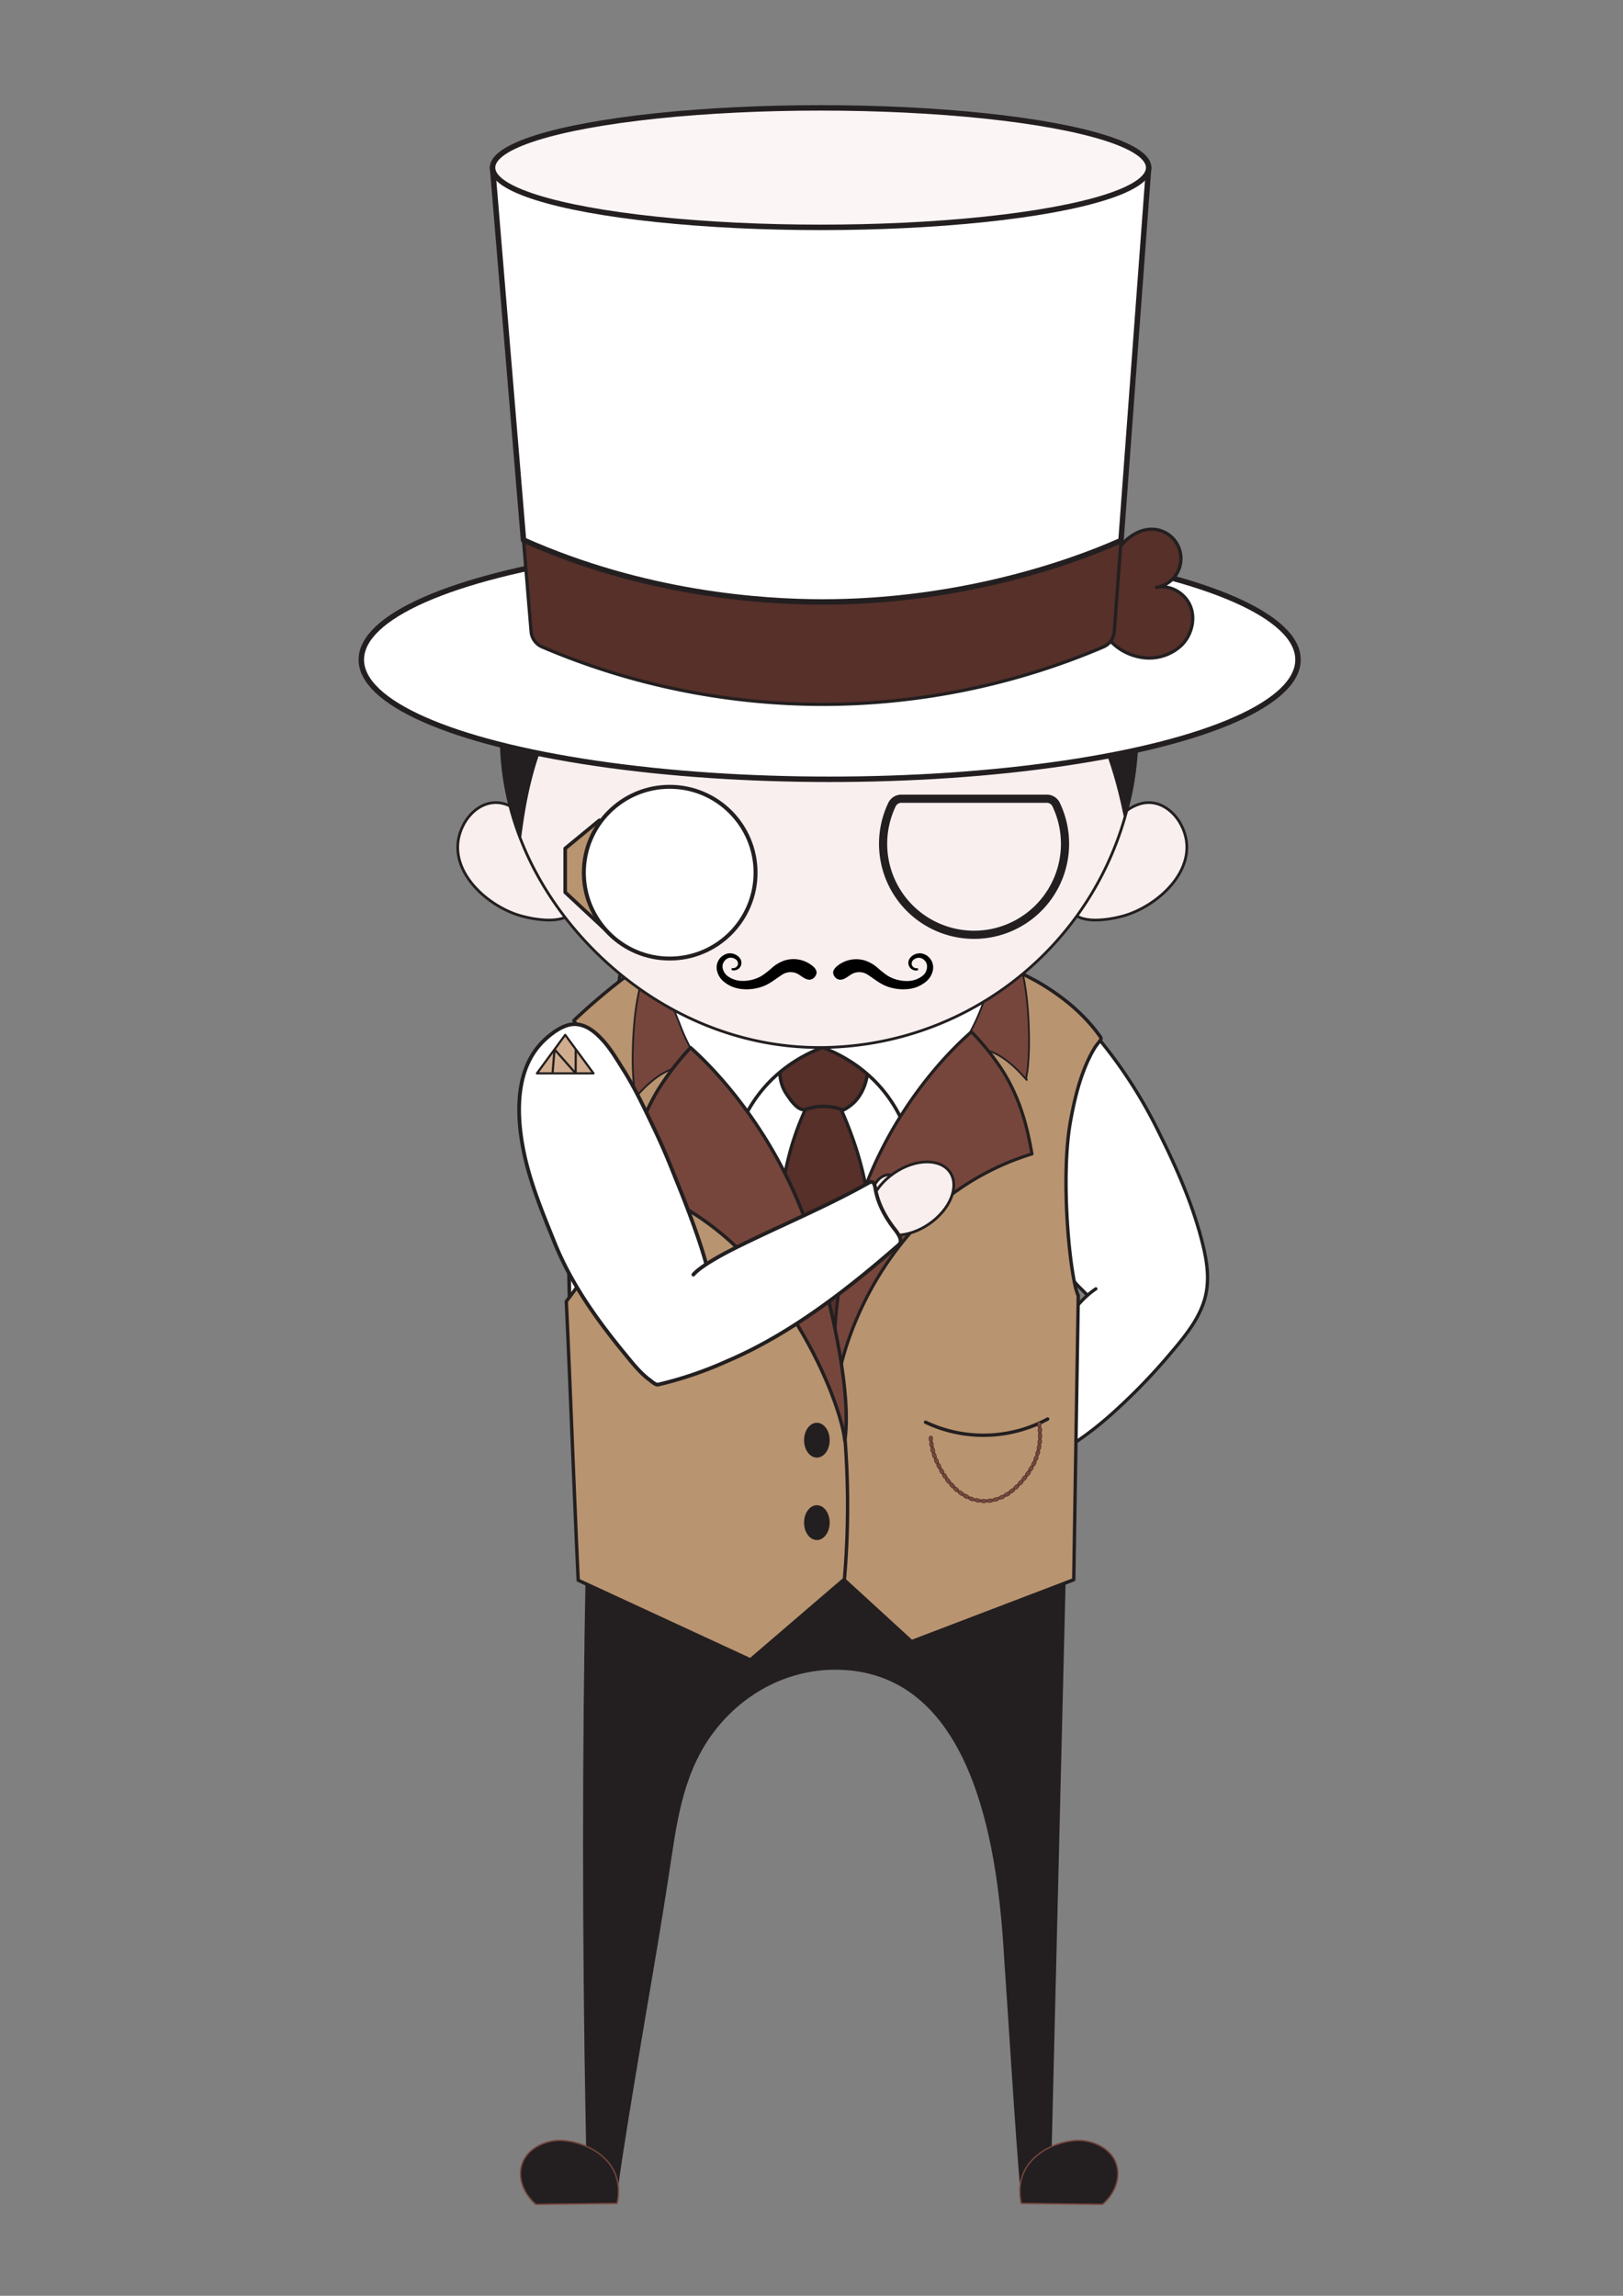 <svg xmlns="http://www.w3.org/2000/svg" xmlns:xlink="http://www.w3.org/1999/xlink" viewBox="0 0 595.28 841.89"><rect x="0" y="0" width="595.28" height="841.89" fill="#808080" stroke="none"/><defs><style>.cls-1,.cls-23{fill:#d1ad8f;}.cls-1,.cls-10,.cls-11,.cls-12,.cls-13,.cls-14,.cls-15,.cls-17,.cls-18,.cls-19,.cls-20,.cls-21,.cls-22,.cls-25,.cls-4,.cls-5,.cls-6,.cls-7,.cls-8,.cls-9{stroke:#231f20;}.cls-1,.cls-15,.cls-17,.cls-18,.cls-21,.cls-25,.cls-8,.cls-9{stroke-linecap:round;}.cls-1,.cls-10,.cls-11,.cls-12,.cls-13,.cls-15,.cls-17,.cls-18,.cls-20,.cls-21,.cls-22,.cls-25,.cls-4,.cls-5,.cls-6,.cls-7,.cls-8,.cls-9{stroke-linejoin:round;}.cls-1,.cls-25{stroke-width:0.8px;}.cls-2,.cls-3{fill:#231f20;}.cls-3{stroke:#77463d;stroke-width:0.5px;}.cls-14,.cls-16,.cls-19,.cls-3{stroke-miterlimit:10;}.cls-17,.cls-21,.cls-4,.cls-8,.cls-9{fill:#fff;}.cls-10,.cls-13,.cls-4,.cls-5,.cls-7{stroke-width:1.24px;}.cls-22,.cls-5{fill:#ededee;}.cls-6,.cls-7{fill:#563029;}.cls-6{stroke-width:1.19px;}.cls-8{stroke-width:1.2px;}.cls-9{stroke-width:1.37px;}.cls-10,.cls-20{fill:#b99470;}.cls-11,.cls-12,.cls-13,.cls-16{fill:#76463c;}.cls-11{stroke-width:0.66px;}.cls-12{stroke-width:1.15px;}.cls-14,.cls-19{fill:#f9efef;}.cls-15,.cls-25{fill:none;}.cls-15{stroke-width:1.24px;}.cls-16{stroke:#000;stroke-width:0.1px;}.cls-17,.cls-18{stroke-width:2px;}.cls-18{fill:#fcf5f5;}.cls-19{stroke-width:3px;}.cls-20{stroke-width:1.32px;}.cls-21{stroke-width:1.45px;}.cls-22{stroke-width:0.94px;}.cls-24{clip-path:url(#clip-path);}</style><clipPath id="clip-path"><polygon class="cls-1" points="207.3 379.5 196.93 393.61 217.68 393.61 207.3 379.5 196.93 393.61 217.68 393.61 207.3 379.5"/></clipPath></defs><g id="Leg"><path class="cls-2" d="M214.81,575.74q-1.91,100,0,203,.23,12,.51,24l11.3,2.08c-1.1-.2,11.91-75.73,13.07-82.62,2.34-13.91,4.64-27.82,6.71-41.77,2.66-17.89,5.9-34.62,18.08-48.57,10.62-12.15,25.62-19.53,41.7-19.56,50.23-.09,59.43,63.92,61.88,102,.29,4.42.56,8.85.89,13.28.51,6.83,5,80.29,6,80.39,3.42.35,6.89-1.16,10.31-.81,1.92-78.08,3.79-154.3,5.71-232.38Z"/><path class="cls-3" d="M374.57,808c-3.48-16.29,12.12-23.1,21.16-23.09,4.43,0,10.38,2.19,13,7,2.69,5.06,1.06,11.74-4.32,16.44Z"/><path class="cls-3" d="M226.35,808c3.49-16.29-12.11-23.1-21.16-23.09-4.43,0-10.38,2.19-13,7-2.69,5.06-1.06,11.74,4.32,16.44Z"/></g><g id="Shirt"><path class="cls-4" d="M224.74,379A226.56,226.56,0,0,1,387,385.3c-3.58,24.31-6.52,50.64-8.35,78.79-1.7,26.17-2.25,50.88-2,73.92l-141,2.77Q230.21,459.92,224.74,379Z"/><g id="Tie"><path class="cls-5" d="M227,361.3c-.33,7,2.25,13.5,8.21,21.92,10.68,15,24.83,26,33.66,32.08A51.06,51.06,0,0,1,277,400c9.93-12.63,23.17-17,28.57-18.39a154.7,154.7,0,0,1-61.83-20.35,146.49,146.49,0,0,1-14.48-9.78A27.51,27.51,0,0,0,227,361.3Z"/><path class="cls-6" d="M297.49,402.56a101.3,101.3,0,0,0-6.23,14.84c-2.46,7.48-3.68,14.17-5.67,25-.81,4.43-1.22,6.64-1.37,7.91-.66,5.51-.07,18.39,20,39.06a55.28,55.28,0,0,0,11.58-19.45,59.16,59.16,0,0,0,3.06-16.43c1.34-22.43-9.74-45.69-12.8-51.81Z"/><path class="cls-7" d="M289.53,384.29c-.71.4-1.38,2.12-1.73,2.8a15.19,15.19,0,0,0-1.73,5.73,14.46,14.46,0,0,0,2.84,9c1.29,1.91,4.11,6,6.91,4.94a16.36,16.36,0,0,1,5.24-1,18.52,18.52,0,0,1,8,1.26c.47.24,3-1.69,3.35-2,5.43-4.45,7.9-14.51,3.72-20.51C312.4,379.05,301,377.84,289.53,384.29Z"/><path class="cls-4" d="M228.64,362c-.33,7,2.25,13.5,8.21,21.91C247.53,399,261.68,410,270.51,416a51.06,51.06,0,0,1,8.21-15.26c9.93-12.64,23.17-17,28.57-18.39A154.7,154.7,0,0,1,245.46,362,146.86,146.86,0,0,1,231,352.24,27.22,27.22,0,0,0,228.64,362Z"/><path class="cls-4" d="M374.72,362c.33,7-2.25,13.5-8.21,21.91C355.84,399,341.68,410,332.86,416a51.36,51.36,0,0,0-8.22-15.26c-9.93-12.64-23.17-17-28.57-18.39A154.7,154.7,0,0,0,357.9,362a148.25,148.25,0,0,0,14.48-9.78A27.46,27.46,0,0,1,374.72,362Z"/></g><path class="cls-8" d="M401.93,472.63c-8.13,5.47-12.6,15.08-19.94,21.67a17.4,17.4,0,0,0-4.39,5.19c-1.23,2.58-1.23,5.6-1.21,8.5l.27,30c12.13-4.36,23-12,32.63-20.87a218.9,218.9,0,0,0,19.6-20.32c5.7-6.76,12.22-14.26,13.66-23.59,1-6.48-.34-13-2-19.23-3.58-13.55-9.52-26.81-15.72-39.19a173.08,173.08,0,0,0-22.21-34.31q-2.62-3.11-5.41-6.05c-12.16,12.5-18,31.18-17,49.17a120.3,120.3,0,0,0,1.56,13.91,90,90,0,0,0,3.44,13.58,130.47,130.47,0,0,0,6.26,14.68c2.25,4.61,3.76,5.43,7.28,9.12"/><path class="cls-9" d="M213.54,489.26c-1.24-.4-4.69-1.18-4.77-18.78-.07-14.84-3.8-35.87,3.72-57.91,2.68-2,6.77-4.22,11.22-3.53,11.07,1.72,15.26,20.12,15.78,22.44C246,460,220.92,491.68,213.54,489.26Z"/><path class="cls-10" d="M403.83,380.84a1.23,1.23,0,0,0-.29-.69c-5.66-8-13.3-14.33-21.65-19.34l-.88-.52-.54-.32c-.67-.39-8.82-4.58-8.72-4.82-.88,2.12-.63,4.62-1,6.84-1.39,8.18-6,15.86-11.56,21.87a62.84,62.84,0,0,1-13.29,10.75c-.85.52-1.7,1-2.55,1.52-13.71,8.22-22.65,46.84-41.19,126.63-.27,17.48-9,23.76-9.29,41.24l41.48,38,59.48-22.7c.65-41,1-63.26,1.66-104.21-2.81-5.26-6.79-42.39-2.84-64.05,1.46-8,3.41-16.1,7-23.41a38.25,38.25,0,0,1,2-3.59c.58-.92,1.35-1.7,1.93-2.63A1.1,1.1,0,0,0,403.83,380.84Z"/><path class="cls-10" d="M233.48,355.16a228.48,228.48,0,0,0-23,19.08,86.45,86.45,0,0,1,13.23,41.63c2.18,41-11.67,55.33-16,61.39,1.45,30.94,2.91,71.29,4.36,102.23l63.16,29.2,34.48-29.6a314.48,314.48,0,0,0,0-54c-.3-3.51-1.25-14.29-3.27-25.6-3.43-19.26-16.63-71.07-47.15-100-5.38-5.1-15.21-16.84-23.63-38C234.66,358.78,233.92,356.54,233.48,355.16Z"/><ellipse class="cls-2" cx="299.61" cy="528.13" rx="4.7" ry="6.39"/><ellipse class="cls-2" cx="299.61" cy="558.36" rx="4.7" ry="6.39"/><path class="cls-11" d="M358.55,384.58a18,18,0,0,1,6.82,1.91c6.11,3.07,11.13,9.64,11.23,9.52l-.12-.19c-.23-.32.35-2.91.4-3.37.14-1.3.25-2.61.33-3.92q.29-4.45.2-9c-.18-8.87-.91-18.68-3.56-27.41,0-.08-.34-.24-.41-.29a18.42,18.42,0,0,0-5.37-2.73,13,13,0,0,0-4.11-.52l-1.07,0c.27,0,.73,2.38.78,2.63a22.73,22.73,0,0,1,.25,2.95,24.58,24.58,0,0,1-.05,2.58c-.33,4.57-3.48,11.64-3.5,11.68h0a74.49,74.49,0,0,1-4.75,10.45c-2.71,5.17-3.29,5.95-2.94,6.54S354.36,386.33,358.55,384.58Z"/><path class="cls-12" d="M356.29,378.38a92.38,92.38,0,0,1,11.14,13.78c7.44,11.56,9.7,23.32,11.07,31a96.43,96.43,0,0,0-43.78,28c-20.58,23.11-27,49.24-27.77,58.07-2.05-12.66-1.22-35.31,6.33-61.81C323.82,410.41,346.49,386.88,356.29,378.38Z"/><path class="cls-11" d="M250.92,391.19a17.71,17.71,0,0,0-6.81,1.9c-6.11,3.07-11.13,9.64-11.23,9.53l.12-.2c.23-.31-.35-2.91-.4-3.37-.14-1.3-.25-2.6-.33-3.92-.2-3-.26-6-.2-9,.18-8.87.91-18.68,3.56-27.4,0-.08.34-.25.4-.3a18.82,18.82,0,0,1,5.38-2.72,12.69,12.69,0,0,1,4.11-.52l1.06,0c-.26,0-.72,2.37-.77,2.63a21,21,0,0,0-.25,2.95,24.68,24.68,0,0,0,.05,2.58c.33,4.56,3.48,11.64,3.5,11.67h0a75.07,75.07,0,0,0,4.75,10.46c2.71,5.16,3.28,5.94,2.94,6.53S255.12,392.93,250.92,391.19Z"/><path class="cls-13" d="M253.28,384.17a101.58,101.58,0,0,0-11.76,15.23c-7.82,12.77-10.14,25.74-11.54,34.18a102.43,102.43,0,0,1,46.77,30.72c22.06,25.37,32.15,54.27,33.1,64,2.08-14-2.1-39.06-10.32-68.22C288.05,419.33,263.76,393.49,253.28,384.17Z"/><g id="Hand"><ellipse class="cls-14" cx="324.22" cy="434.24" rx="5.6" ry="4.39" transform="matrix(0.56, -0.83, 0.83, 0.56, -216.99, 461.98)"/><ellipse class="cls-14" cx="334.33" cy="439.54" rx="17.09" ry="11.32" transform="translate(-189.91 265.92) rotate(-34.42)"/></g><path class="cls-9" d="M259,463.52c-2.9-11.21-10.73-30.18-10.73-30.18-2-5-4.38-11.16-8.2-19.16-3.6-7.54-7.15-15.15-11.63-22.22-2.17-3.42-4.45-7.31-7.18-10.31s-5.87-5.76-10-6.06c-4.49-.32-9.36,3.64-11.88,6.1a26.69,26.69,0,0,0-5,6.71c-4.7,8.94-4.56,20.16-3,30,0,.2.07.39.1.59,2.11,12.8,7.09,24.68,11.92,36.67,6.08,15.08,15.5,28.28,25.75,40.76,2.73,3.32,5.63,7.05,9.13,9.61.65.48,2.2,1.94,3.13,1.71A138.79,138.79,0,0,0,267,499c22.84-9.73,44.09-26.27,62.67-42.55,1.67-1.47-.3-4-1.16-5.23-3.53-4.38-6.51-9.67-7.43-15.26-.24-1.42-.63-3.25-2.39-2.25-9.83,5.55-20.44,10.47-30.81,15.28-5.39,2.5-10.78,5-16.12,7.62-4.19,2.05-14.25,7.11-17.45,10.81"/><path class="cls-15" d="M339.46,521.54a49.6,49.6,0,0,0,44.8-1.17"/><path class="cls-16" d="M341.43,528.69a.67.67,0,0,1-.69-.58,6.75,6.75,0,0,1,0-.71v-.15a.66.66,0,0,1,.68-.64h0a.67.67,0,0,1,.69.62v.16a4.89,4.89,0,0,0,0,.61.65.65,0,0,1-.63.68Z"/><path class="cls-16" d="M341.72,530.75a.68.68,0,0,1-.69-.53,5.48,5.48,0,0,1-.08-.66l0-.19a.65.65,0,0,1,.61-.69.69.69,0,0,1,.76.56l0,.21c0,.16,0,.32.08.57a.64.64,0,0,1-.57.72Z"/><path class="cls-16" d="M342.18,532.79a.68.68,0,0,1-.67-.48,6.23,6.23,0,0,1-.14-.62l0-.21a.64.64,0,0,1,.54-.74.68.68,0,0,1,.81.49l.05.26c0,.14.06.29.12.51a.64.64,0,0,1-.5.77Z"/><path class="cls-16" d="M342.82,534.78a.7.7,0,0,1-.66-.43c-.09-.26-.14-.44-.19-.61l-.06-.2a.63.63,0,0,1,.48-.78.7.7,0,0,1,.85.44l.07.22a4.45,4.45,0,0,0,.17.54.63.63,0,0,1-.45.79Z"/><path class="cls-16" d="M343.62,536.73a.7.7,0,0,1-.64-.4c-.11-.25-.17-.42-.23-.58l-.08-.21a.61.61,0,0,1,.42-.8.7.7,0,0,1,.88.38l.09.23.2.52a.66.66,0,0,1-.64.86Z"/><path class="cls-16" d="M344.55,538.63a.68.68,0,0,1-.62-.36c-.18-.34-.26-.53-.36-.76a.63.63,0,0,1,.39-.83.69.69,0,0,1,.88.34l0,0c.09.2.16.38.32.68a.61.61,0,0,1-.34.84A.72.72,0,0,1,344.55,538.63Z"/><path class="cls-16" d="M345.59,540.48a.73.73,0,0,1-.62-.33c-.14-.25-.22-.41-.3-.57l-.09-.19a.6.6,0,0,1,.32-.84.71.71,0,0,1,.92.3l.11.21a5.44,5.44,0,0,0,.27.5.61.61,0,0,1-.3.85A.7.7,0,0,1,345.59,540.48Z"/><path class="cls-16" d="M346.74,542.28a.71.71,0,0,1-.57-.28,3.88,3.88,0,0,1-.36-.58l-.11-.18a.6.6,0,0,1,.27-.85.72.72,0,0,1,.94.24l.13.23a3.51,3.51,0,0,0,.27.43.6.6,0,0,1-.18.88A.77.77,0,0,1,346.74,542.28Z"/><path class="cls-16" d="M348,544a.75.75,0,0,1-.56-.25c-.26-.33-.39-.51-.54-.74a.6.6,0,0,1,.26-.86.73.73,0,0,1,.94.23,5.09,5.09,0,0,0,.46.62.6.6,0,0,1-.15.88A.75.75,0,0,1,348,544Z"/><path class="cls-16" d="M349.46,545.62a.71.71,0,0,1-.52-.22c-.2-.21-.33-.35-.44-.49l-.14-.16a.6.6,0,0,1,.1-.89.73.73,0,0,1,1,.1l.16.18c.1.12.21.25.39.43a.59.59,0,0,1-.07.89A.75.75,0,0,1,349.46,545.62Z"/><path class="cls-16" d="M351,547.11a.72.72,0,0,1-.48-.17c-.21-.19-.34-.32-.47-.45l-.16-.16a.58.58,0,0,1,0-.89.73.73,0,0,1,1,0l.19.18c.11.11.23.23.41.39a.58.58,0,0,1,0,.89A.71.71,0,0,1,351,547.11Z"/><path class="cls-16" d="M352.78,548.45a.75.75,0,0,1-.43-.13l-.52-.4-.18-.15a.58.58,0,0,1-.08-.88.74.74,0,0,1,1-.08l.2.16c.13.1.26.21.47.36a.58.58,0,0,1,.11.88A.7.7,0,0,1,352.78,548.45Z"/><path class="cls-16" d="M354.69,549.58a.73.73,0,0,1-.35-.09c-.26-.14-.42-.25-.57-.34l-.2-.13a.59.59,0,0,1-.2-.87.74.74,0,0,1,1-.18l.22.14c.14.08.28.18.5.3a.6.6,0,0,1,.23.87A.69.69,0,0,1,354.69,549.58Z"/><path class="cls-16" d="M356.77,550.43a.63.63,0,0,1-.26,0,6.5,6.5,0,0,1-.63-.26l-.21-.1a.62.62,0,0,1-.33-.84.73.73,0,0,1,.92-.3l.25.11a5.1,5.1,0,0,0,.53.23.61.61,0,0,1,.37.82A.69.69,0,0,1,356.77,550.43Z"/><path class="cls-16" d="M359,550.94h-.07a3,3,0,0,1-.77-.17l-.19-.06a.63.63,0,0,1-.51-.76.7.7,0,0,1,.84-.46c.11,0,.21.06.32.09a1.49,1.49,0,0,0,.44.1.64.64,0,0,1,.62.68A.67.67,0,0,1,359,550.94Z"/><path class="cls-16" d="M361,551.11a3.58,3.58,0,0,1-.55-.05l-.18,0a.66.66,0,0,1-.63-.68.67.67,0,0,1,.75-.57,1.54,1.54,0,0,1,.3,0,1.66,1.66,0,0,0,.45,0,.67.67,0,0,1,.76.56.64.64,0,0,1-.61.69Z"/><path class="cls-16" d="M362.72,551h-.11a.65.65,0,0,1-.66-.65.66.66,0,0,1,.71-.61,2.61,2.61,0,0,0,.72-.09.7.7,0,0,1,.82.49.64.64,0,0,1-.54.75A5.55,5.55,0,0,1,362.72,551Z"/><path class="cls-16" d="M364.87,550.59a.7.7,0,0,1-.66-.44.61.61,0,0,1,.45-.79l.26-.07.56-.17a.72.72,0,0,1,.89.37.62.62,0,0,1-.42.81l-.64.19-.23.07A.76.76,0,0,1,364.87,550.59Z"/><path class="cls-16" d="M367,549.83a.68.68,0,0,1-.62-.37.6.6,0,0,1,.34-.83l.23-.1c.16-.06.32-.12.55-.23a.72.72,0,0,1,.93.27.61.61,0,0,1-.3.85c-.27.12-.45.2-.62.26l-.22.09A.72.72,0,0,1,367,549.83Z"/><path class="cls-16" d="M369,548.81a.71.71,0,0,1-.6-.31.6.6,0,0,1,.24-.86l.22-.12c.15-.07.3-.16.52-.29a.73.73,0,0,1,1,.19.59.59,0,0,1-.2.87c-.25.15-.43.24-.59.32l-.2.11A.73.73,0,0,1,369,548.81Z"/><path class="cls-16" d="M370.8,547.58a.75.75,0,0,1-.56-.25.6.6,0,0,1,.15-.88l.16-.11A3.3,3.3,0,0,0,371,546a.73.73,0,0,1,1,0,.59.59,0,0,1,0,.89,4.4,4.4,0,0,1-.64.47l-.13.09A.78.78,0,0,1,370.8,547.58Z"/><path class="cls-16" d="M372.49,546.19a.73.73,0,0,1-.5-.19.59.59,0,0,1,0-.89l.15-.14c.13-.11.27-.23.46-.41a.72.72,0,0,1,1,0,.59.59,0,0,1,0,.89c-.22.21-.37.34-.51.46L373,546A.72.72,0,0,1,372.49,546.19Z"/><path class="cls-16" d="M374,544.66a.78.78,0,0,1-.46-.16.6.6,0,0,1-.05-.89l.18-.18.4-.41a.73.73,0,0,1,1-.09.6.6,0,0,1,.09.89c-.19.21-.33.34-.45.47l-.16.16A.73.73,0,0,1,374,544.66Z"/><path class="cls-16" d="M375.44,543a.74.74,0,0,1-.43-.14.6.6,0,0,1-.11-.89l.16-.17a5.19,5.19,0,0,0,.35-.43.75.75,0,0,1,1-.17.59.59,0,0,1,.19.87,5.07,5.07,0,0,1-.45.54l-.13.15A.75.75,0,0,1,375.44,543Z"/><path class="cls-16" d="M376.73,541.32a.79.79,0,0,1-.39-.11.61.61,0,0,1-.18-.88l.15-.2c.1-.12.2-.25.34-.45a.73.73,0,0,1,1-.2.6.6,0,0,1,.22.87c-.16.23-.27.37-.38.51l-.14.18A.71.71,0,0,1,376.73,541.32Z"/><path class="cls-16" d="M377.91,539.54a.73.73,0,0,1-.35-.09.59.59,0,0,1-.24-.86l.13-.21.31-.48a.73.73,0,0,1,.94-.24.6.6,0,0,1,.27.85l-.34.54-.13.18A.69.69,0,0,1,377.91,539.54Z"/><path class="cls-16" d="M379,537.69a.8.8,0,0,1-.3-.06.6.6,0,0,1-.32-.84l.12-.22c.07-.14.15-.28.25-.5a.72.72,0,0,1,.91-.32.61.61,0,0,1,.36.83l-.29.56-.11.19A.69.69,0,0,1,379,537.69Z"/><path class="cls-16" d="M379.81,535.77a.75.75,0,0,1-.26,0,.62.62,0,0,1-.38-.83l.08-.17a4.06,4.06,0,0,0,.22-.52.7.7,0,0,1,.86-.43.63.63,0,0,1,.46.79,3.69,3.69,0,0,1-.27.66l-.07.16A.7.7,0,0,1,379.81,535.77Z"/><path class="cls-16" d="M380.5,533.78a.65.65,0,0,1-.2,0,.63.63,0,0,1-.47-.79l.08-.22c0-.15.11-.3.17-.53a.7.7,0,0,1,.84-.46.64.64,0,0,1,.5.77l-.19.6-.07.2A.68.68,0,0,1,380.5,533.78Z"/><path class="cls-16" d="M381,531.76h-.13a.64.64,0,0,1-.55-.74l.06-.24c0-.15.07-.31.11-.54a.68.68,0,0,1,.79-.52.63.63,0,0,1,.57.72c0,.26-.08.44-.12.61l-.05.21A.68.68,0,0,1,381,531.76Z"/><path class="cls-16" d="M381.32,529.7h-.12a.64.64,0,0,1-.57-.73,5.08,5.08,0,0,0,.1-.75.67.67,0,0,1,.75-.58.65.65,0,0,1,.63.68c0,.4-.07.61-.11.87A.69.69,0,0,1,381.32,529.7Z"/><path class="cls-16" d="M381.45,527.63h-.06a.63.63,0,0,1-.62-.68c0-.23,0-.41,0-.76a.66.66,0,0,1,.69-.63h0a.66.66,0,0,1,.68.64,6.78,6.78,0,0,1,0,.86A.67.67,0,0,1,381.45,527.63Z"/><path class="cls-16" d="M381.42,525.55a.67.67,0,0,1-.69-.61v-.24c0-.16,0-.32,0-.55a.69.69,0,0,1,1.38-.09c0,.27,0,.45,0,.62v.22a.66.66,0,0,1-.67.65Z"/><path class="cls-16" d="M381.2,523.43a.62.62,0,0,1-.67-.53v-.1c0-.19,0-.37-.08-.67a.64.64,0,0,1,.58-.72.68.68,0,0,1,.78.53,5.7,5.7,0,0,1,.09.77.69.69,0,0,1-.63.72Z"/></g><g id="Layer_1" data-name="Layer 1"><g id="Head"><path class="cls-14" d="M197.12,307.08c-2-5.44-6.17-10.38-11.8-12.21-6.48-2.1-12.45,2-15.38,7.68-7.78,15,7.95,29.67,21.33,33.36,4.84,1.33,16.47,3.47,19.26-2.51,1.58-3.36-1.52-8.06-3.28-10.38"/><path class="cls-14" d="M406.06,307.08c2-5.44,6.17-10.38,11.8-12.21,6.49-2.1,12.46,2,15.39,7.68,7.78,15-8,29.67-21.34,33.36-4.84,1.33-16.46,3.47-19.26-2.51-1.57-3.36,1.53-8.06,3.29-10.38"/><path class="cls-14" d="M417.13,267.5A116.63,116.63,0,0,1,300.5,384.13c-50.73,0-93-35.42-109-75a102.87,102.87,0,0,1-7.64-41.61c2-49.08,44.17-116.63,116.63-116.63A116.63,116.63,0,0,1,417.13,267.5Z"/></g><path class="cls-2" d="M184.27,266.61c.78-13.77,5.78-18.44,8.32-20.86,4.7-4.49,12.77-8.15,20.64-6.39,3.73.83,9.08,3.26,9.39,6.37.37,3.65-6.39,6.61-8.33,7.59-7.88,4-18.66,16.9-23.14,54A91.18,91.18,0,0,1,184.27,266.61Z"/><path class="cls-2" d="M416.37,259.89c-1.77-13.68-7.09-18-9.8-20.21-5-4.13-13.33-7.2-21.05-4.87-3.66,1.1-8.82,3.9-8.91,7-.1,3.67,6.85,6.13,8.87,7,8.14,3.4,19.83,15.51,27,52.19A91.14,91.14,0,0,0,416.37,259.89Z"/><g id="Hat"><ellipse class="cls-17" cx="304.3" cy="241.91" rx="171.78" ry="43.87"/><path class="cls-6" d="M407.52,205a39.38,39.38,0,0,1,4.39-5.77c2.86-3.1,6.91-5.39,11.13-5.14a10.75,10.75,0,0,1,1.14,21.33c5-1.14,10.53,2.1,12.45,6.89s.4,10.6-3.24,14.26a17.26,17.26,0,0,1-14.24,4.57,20.13,20.13,0,0,1-15.62-11.61C400.15,221.86,402.91,212.36,407.52,205Z"/><path class="cls-6" d="M408.69,231.59a6.68,6.68,0,0,1-4,5.65A262.43,262.43,0,0,1,301.76,258.3a262.37,262.37,0,0,1-102.9-21.06,6.73,6.73,0,0,1-4.06-5.61L180.65,61.47H421.3L411.16,198.21Z"/><path class="cls-17" d="M411.16,198.21c-20.49,9.14-60.75,22.53-109.4,22.53-22.44,0-65.32-2.89-109.75-22.7L180.65,61.47H421.3Z"/><ellipse class="cls-18" cx="300.98" cy="61.47" rx="120.33" ry="21.91"/></g><path class="cls-19" d="M327.19,295a33.36,33.36,0,1,0,60.15,0,3.76,3.76,0,0,0-3.38-2.1H330.57A3.76,3.76,0,0,0,327.19,295Z"/><g id="Mustage"><path d="M310.5,358.46c.58-.36,1.15-.79,1.68-1.12a5.65,5.65,0,0,1,6.22.19c2.21,1.43,4.19,3.13,6.71,4.11a17,17,0,0,0,7.93,1.05,12,12,0,0,0,7-3.06,7.26,7.26,0,0,0,2-3.34,5.25,5.25,0,0,0-3.26-6.46,4.27,4.27,0,0,0-2.1-.19,4.58,4.58,0,0,0-1.88.74,3.71,3.71,0,0,0-1.35,1.48,2.73,2.73,0,0,0-.18,2,2.82,2.82,0,0,0,3.15,2,.41.41,0,0,0,.35-.47.41.41,0,0,0-.46-.33,1.8,1.8,0,0,1-1.92-1.43,1.94,1.94,0,0,1,1.18-2,2.78,2.78,0,0,1,2.53-.17,3.5,3.5,0,0,1,1.75,1.86,4.26,4.26,0,0,1-1.6,4.61,9.06,9.06,0,0,1-5.41,1.82,13.95,13.95,0,0,1-5.82-1.18,10.74,10.74,0,0,1-1.26-.66,12.72,12.72,0,0,1-1.23-.84c-.79-.57-1.58-1.25-2.47-2a13.42,13.42,0,0,0-4.67-2.79,11,11,0,0,0-8.78.91c-1.41.83-3.53,2.31-2.92,4.13a3.09,3.09,0,0,0,1.22,1.57C308.15,359.65,309.37,359.16,310.5,358.46Z"/><path d="M294.62,358.46c-.59-.36-1.15-.79-1.68-1.12a5.65,5.65,0,0,0-6.22.19c-2.22,1.43-4.19,3.13-6.71,4.11a17,17,0,0,1-7.94,1.05,12,12,0,0,1-7-3.06,7.24,7.24,0,0,1-2-3.34,5.25,5.25,0,0,1,3.26-6.46,4.26,4.26,0,0,1,2.1-.19,4.64,4.64,0,0,1,1.88.74,3.86,3.86,0,0,1,1.35,1.48,2.73,2.73,0,0,1,.17,2,2.79,2.79,0,0,1-1.18,1.56,2.82,2.82,0,0,1-2,.4.43.43,0,0,1-.36-.47.42.42,0,0,1,.47-.33,1.81,1.81,0,0,0,1.92-1.43,2,2,0,0,0-1.19-2,2.78,2.78,0,0,0-2.53-.17,3.51,3.51,0,0,0-1.74,1.86c-.63,1.53.21,3.52,1.59,4.61a9.08,9.08,0,0,0,5.42,1.82,13.33,13.33,0,0,0,3-.28,13.08,13.08,0,0,0,2.82-.9,10.88,10.88,0,0,0,1.27-.66c.41-.25.83-.54,1.23-.84.79-.57,1.58-1.25,2.47-2a13.47,13.47,0,0,1,4.66-2.79,11,11,0,0,1,8.79.91c1.41.83,3.53,2.31,2.92,4.13a3.2,3.2,0,0,1-1.22,1.57C297,359.65,295.75,359.16,294.62,358.46Z"/></g><g id="Glass"><polygon class="cls-20" points="207.3 311.14 207.3 320.02 207.3 327.21 222.35 341.22 219.86 300.8 207.3 311.14"/><circle class="cls-21" cx="245.63" cy="320.02" r="31.49"/><path class="cls-22" d="M207.3,380v0Z"/><polygon class="cls-23" points="207.3 379.5 196.93 393.61 217.68 393.61 207.3 379.5 196.93 393.61 217.68 393.61 207.3 379.5"/><g class="cls-24"><polyline class="cls-1" points="202.66 393.61 203.39 384.82 211.13 393.61 211.18 384.77"/></g><polygon class="cls-25" points="207.3 379.5 196.93 393.61 217.68 393.61 207.3 379.5 196.93 393.61 217.68 393.61 207.3 379.5"/></g></g></svg>